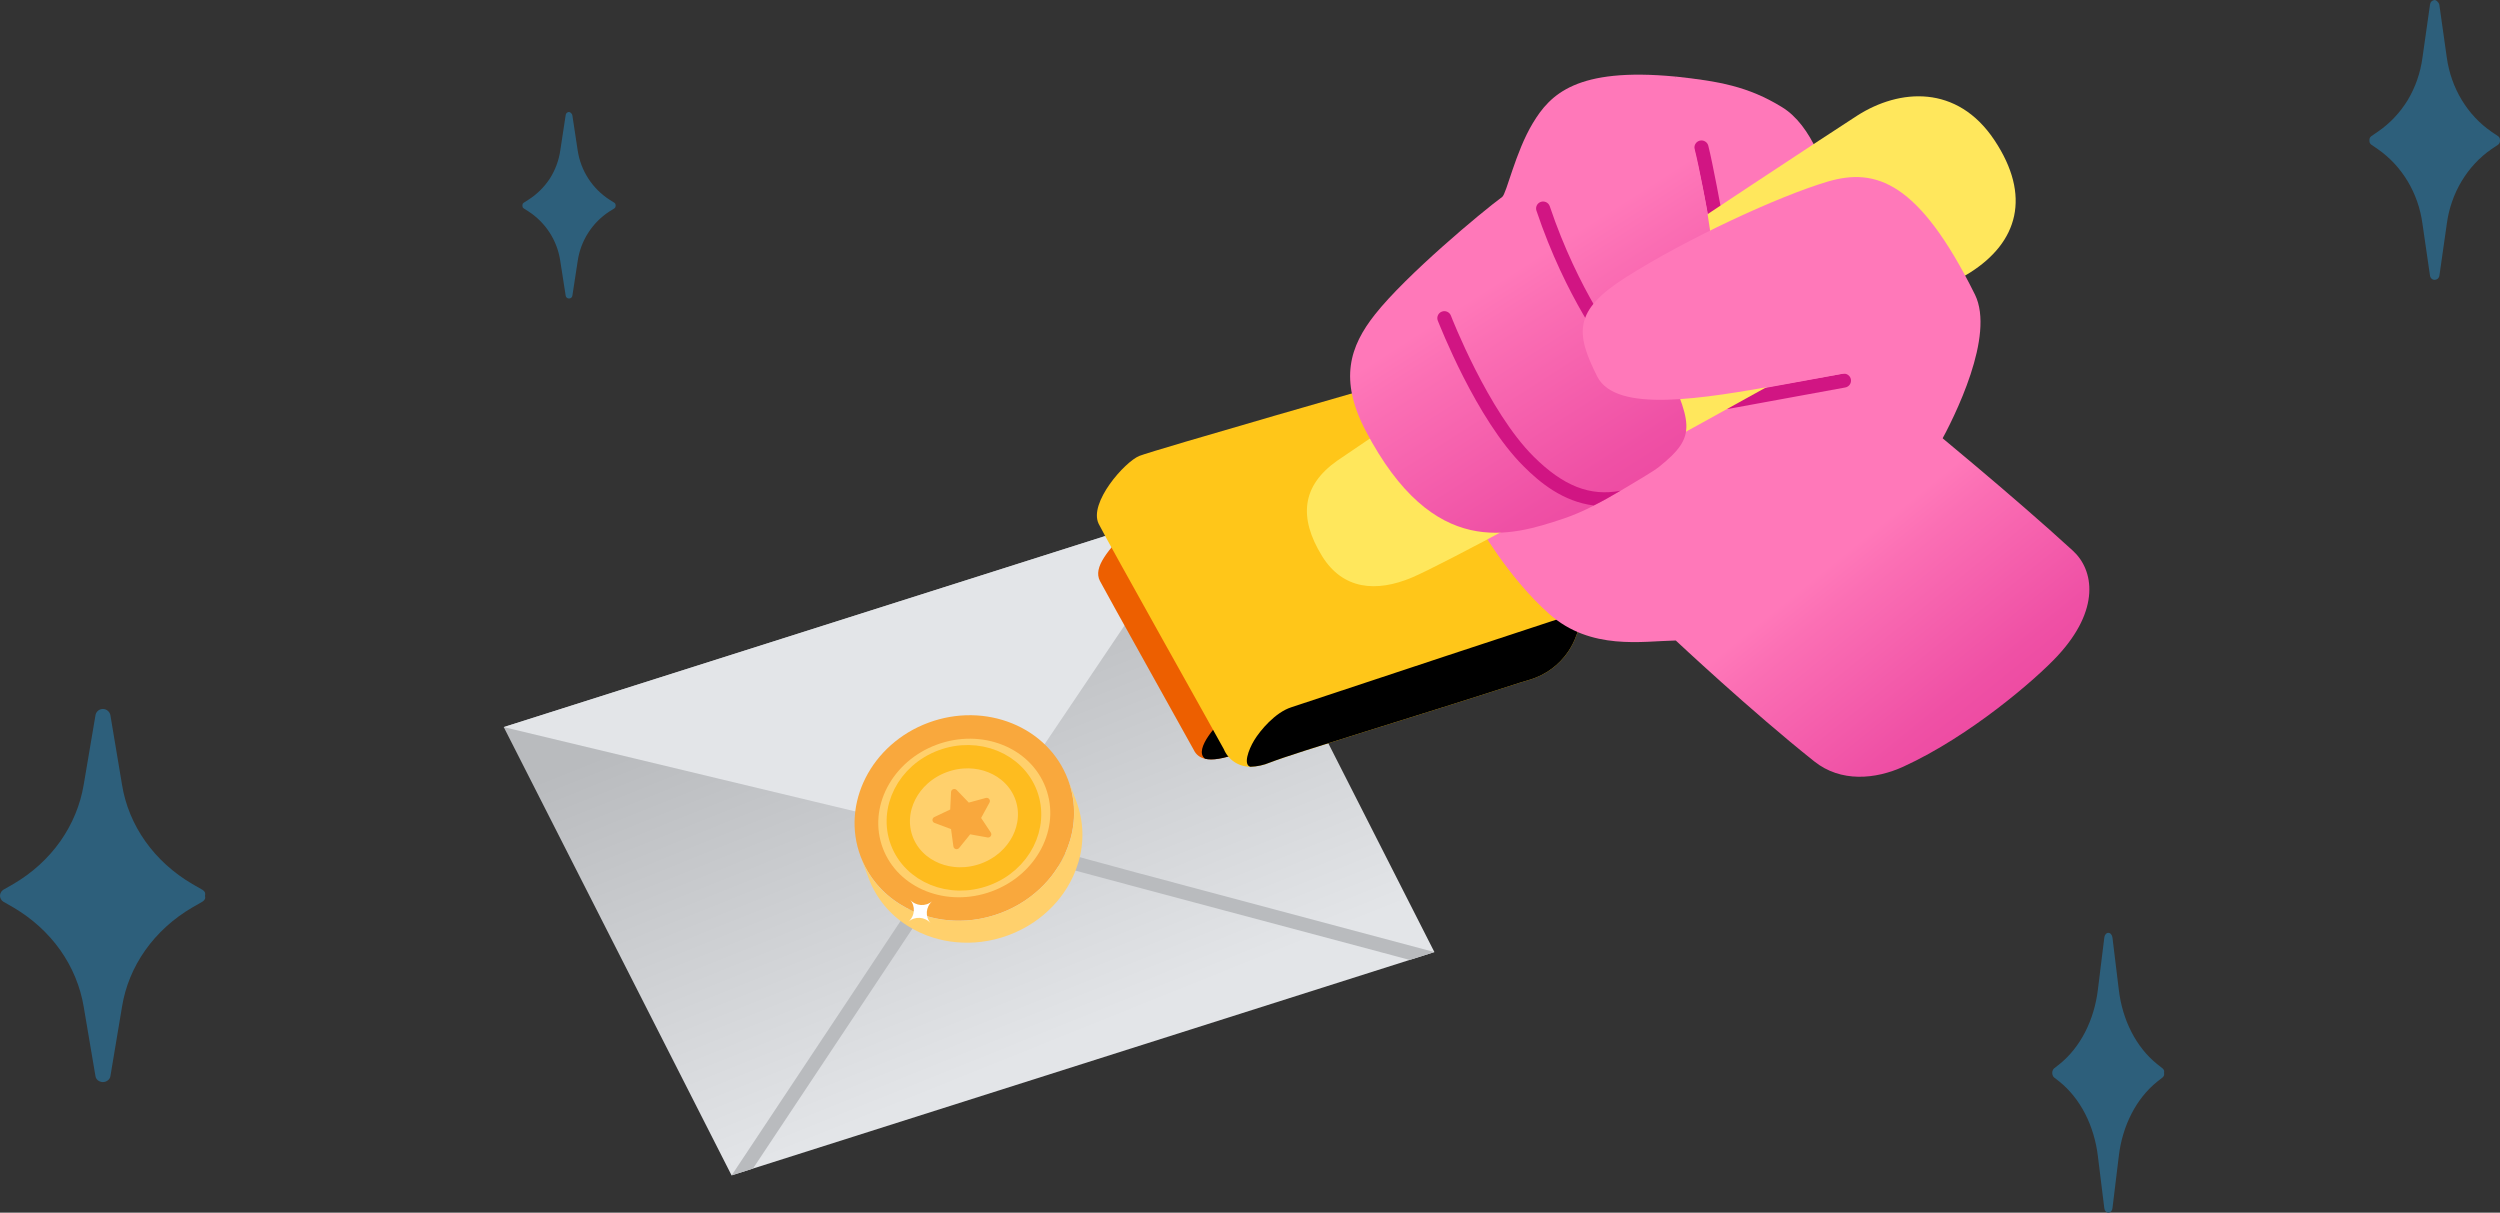 <svg width="134" height="65" viewBox="0 0 134 65" fill="none" xmlns="http://www.w3.org/2000/svg">
<rect x="0" y="0" width="134" height="65" fill="#333333" stroke="none"/>
<g clip-path="url(#clip0_902_41479)">
<path d="M76.884 51.031H76.881L75.559 51.452L40.359 62.635L39.215 62.999H39.212L27 38.972L59.222 28.735L60.439 28.349H60.442L64.672 27.004L69.748 36.994L70.071 37.627L70.721 38.904L71.197 39.839L76.884 51.031Z" fill="url(#paint0_linear_902_41479)"/>
<path d="M76.881 51.031L75.56 51.452L60.599 47.459L56.823 46.445L56.712 46.419L54.191 45.746L53.957 45.683L51.966 45.151L50.988 46.622L50.87 46.801L49.582 48.753L49.549 48.804L47.498 51.892L40.359 62.635L39.215 62.999L46.776 51.617L48.916 48.391L48.941 48.355L50.425 46.123L50.455 46.078L51.301 44.801L51.488 44.52C51.529 44.453 51.592 44.4 51.666 44.37C51.74 44.34 51.822 44.334 51.9 44.353L52.803 44.598L53.944 44.897H53.972L56.88 45.674L57.001 45.707L60.815 46.744L76.881 51.031Z" fill="#B9BBBE"/>
<path d="M60.442 28.349L59.237 28.734L27 38.972L43.647 42.966L46.64 43.683L46.977 43.764L49.883 44.46H49.937L51.307 44.789L52.511 45.088L52.833 44.61L53.387 43.755L54.742 41.74L54.878 41.54L56.519 39.104L60.264 33.541L61.146 32.232L64.672 27.016L60.442 28.349Z" fill="#E3E5E8"/>
<path d="M82.975 34.788C82.975 34.788 67.848 39.891 66.415 40.369C65.557 40.668 64.985 40.766 64.591 40.668C64.46 40.643 64.337 40.588 64.233 40.507C64.128 40.426 64.044 40.321 63.989 40.201C63.781 39.81 59.27 31.748 58.957 31.141C58.572 30.394 59.403 29.497 60.55 28.236C60.987 27.758 70.486 25.217 70.486 25.217L80.56 32.917L82.975 34.788Z" fill="#ED5F00"/>
<path d="M82.975 34.789C82.975 34.789 67.848 39.892 66.415 40.37C65.557 40.669 64.985 40.767 64.591 40.669C63.904 40.158 65.47 38.615 65.47 38.615L80.557 32.918L82.975 34.789Z" fill="black"/>
<path d="M84.49 34.066C84.382 34.37 84.236 34.659 84.056 34.927C83.573 35.637 82.862 36.164 82.039 36.421L81.497 36.583C75.749 38.451 69.52 40.307 68.068 40.872C67.736 41.012 67.379 41.09 67.018 41.099C66.713 41.099 66.415 41.01 66.162 40.842C65.909 40.673 65.712 40.434 65.597 40.155C65.329 39.649 59.274 28.87 58.888 28.075C58.343 26.951 60.291 24.745 61.074 24.435C61.857 24.124 74.996 20.357 74.996 20.357C74.996 20.357 82.825 29.439 84.568 32.768C84.711 33.195 84.683 33.66 84.49 34.066Z" fill="#FFC619"/>
<path d="M84.49 34.066C84.382 34.369 84.236 34.659 84.056 34.926C83.573 35.637 82.862 36.164 82.039 36.421L81.497 36.583C75.749 38.451 69.52 40.307 68.068 40.872C67.736 41.012 67.379 41.089 67.018 41.099C66.632 40.992 66.909 40.202 67.225 39.679C67.541 39.156 68.351 38.185 69.213 37.91C73.973 36.322 81.557 33.824 84.589 32.828C84.7 33.24 84.665 33.677 84.49 34.066Z" fill="black"/>
<path d="M111.109 29.521C107.908 26.583 103.039 22.593 103.039 22.593L100.164 15.386L97.713 16.342L98.9 15.478C98.9 15.478 98.71 7.706 95.521 5.746C93.694 4.622 92.125 4.356 89.801 4.102L86.678 20.659L82.054 22.467L79.214 28.078C79.214 28.078 80.81 30.935 83.041 32.911C85.272 34.887 88.042 34.361 89.822 34.331C89.822 34.331 93.874 38.133 97.249 40.814C98.668 41.944 100.525 41.777 102.022 41.092C105.611 39.451 109.148 36.382 110.284 35.156C112.587 32.672 112.238 30.556 111.109 29.521Z" fill="url(#paint1_linear_902_41479)"/>
<path d="M92.637 21.911C92.543 21.911 92.452 21.877 92.382 21.814C92.312 21.751 92.269 21.665 92.26 21.572C92.251 21.478 92.278 21.385 92.335 21.311C92.392 21.236 92.475 21.186 92.568 21.169L98.77 20.033C98.819 20.025 98.869 20.025 98.917 20.036C98.965 20.046 99.011 20.066 99.052 20.094C99.092 20.122 99.127 20.157 99.154 20.198C99.181 20.239 99.199 20.286 99.208 20.334C99.217 20.382 99.216 20.432 99.206 20.48C99.195 20.528 99.176 20.573 99.148 20.613C99.12 20.654 99.084 20.688 99.042 20.715C99.001 20.742 98.954 20.76 98.906 20.769L92.703 21.905L92.637 21.911Z" fill="#D11583"/>
<path d="M91.93 11.879C91.842 11.88 91.758 11.85 91.69 11.796C91.622 11.741 91.576 11.665 91.559 11.58C91.559 11.553 91.072 8.908 90.834 7.993C90.809 7.897 90.824 7.795 90.876 7.709C90.927 7.624 91.011 7.563 91.108 7.539C91.205 7.514 91.307 7.53 91.393 7.581C91.479 7.632 91.541 7.714 91.565 7.811C91.806 8.761 92.279 11.35 92.3 11.46C92.317 11.557 92.296 11.658 92.239 11.739C92.183 11.82 92.097 11.876 91.999 11.894L91.93 11.879Z" fill="#D11583"/>
<path d="M99.544 6.199C101.811 4.747 104.906 4.516 106.899 7.509C108.893 10.501 108.161 12.988 105.59 14.614C103.898 15.681 78.968 29.56 75.68 30.956C73.768 31.76 71.979 31.61 70.862 29.805C69.589 27.733 69.781 26.035 71.666 24.699C73.184 23.626 96.25 8.319 99.544 6.199Z" fill="#FFE75C"/>
<path d="M91.788 14.285C91.744 15.187 91.41 16.05 90.836 16.749C90.262 17.449 89.477 17.947 88.597 18.171L89.039 18.969C90.674 22.715 91.038 23.325 88.934 25.016C88.633 25.265 87.585 25.868 86.85 26.311C86.411 26.574 85.926 26.849 85.426 27.1C84.901 27.375 84.356 27.61 83.794 27.802C80.985 28.732 76.851 30.05 73.205 23.1C71.76 20.344 72.353 18.56 73.693 16.862C75.37 14.737 79.413 11.368 80.518 10.555C80.75 10.382 81.22 8.164 82.156 6.606C83.093 5.049 84.508 3.599 89.798 4.104C89.798 4.104 91.906 11.383 91.788 14.285Z" fill="url(#paint2_linear_902_41479)"/>
<path d="M86.537 19.093C86.479 19.093 86.422 19.081 86.37 19.056C86.318 19.031 86.272 18.994 86.236 18.949C86.143 18.83 83.936 16.005 82.349 11.279C82.322 11.186 82.332 11.087 82.377 11.001C82.422 10.915 82.499 10.851 82.591 10.82C82.684 10.789 82.784 10.796 82.872 10.837C82.96 10.879 83.028 10.952 83.063 11.043C84.607 15.637 86.805 18.459 86.829 18.489C86.86 18.527 86.882 18.572 86.895 18.619C86.909 18.666 86.912 18.715 86.906 18.764C86.9 18.813 86.884 18.86 86.86 18.902C86.835 18.945 86.802 18.982 86.763 19.012C86.699 19.063 86.619 19.091 86.537 19.093Z" fill="#D11583"/>
<path d="M86.85 26.305C86.41 26.568 85.926 26.843 85.426 27.094C83.776 26.888 82.535 25.863 81.674 25.002C79.112 22.458 77.158 17.397 77.065 17.185C77.047 17.139 77.039 17.09 77.04 17.041C77.042 16.992 77.053 16.944 77.073 16.899C77.093 16.854 77.122 16.813 77.158 16.78C77.194 16.746 77.237 16.72 77.283 16.702C77.329 16.685 77.379 16.677 77.428 16.678C77.477 16.679 77.526 16.69 77.571 16.711C77.616 16.731 77.657 16.759 77.691 16.795C77.725 16.831 77.752 16.873 77.769 16.919C77.787 16.97 79.759 22.045 82.207 24.476C83.788 26.048 85.227 26.616 86.85 26.305Z" fill="#D11583"/>
<path d="M85.61 20.178C86.615 22.171 91.252 21.373 95.582 20.599C97.738 20.216 99.327 19.927 99.327 19.927L103.928 23.86C104.792 22.306 106.939 17.989 105.858 15.79C102.847 9.713 100.532 8.983 97.975 9.73C95.347 10.508 90.406 12.788 87.118 14.881C84.333 16.653 84.445 17.858 85.61 20.178Z" fill="#FF78B9"/>
<g clip-path="url(#clip1_902_41479)">
<path d="M49.762 38.737C52.83 37.599 56.18 38.961 57.242 41.781C57.64 42.842 57.674 44.004 57.339 45.087C57.195 45.562 56.988 46.017 56.723 46.437C56.508 46.787 56.255 47.113 55.969 47.409C55.658 47.733 55.313 48.023 54.938 48.273C54.105 48.826 53.154 49.179 52.16 49.304C51.712 49.359 51.259 49.365 50.81 49.323C50.398 49.286 49.992 49.205 49.599 49.081C49.121 48.936 48.664 48.728 48.242 48.463C47.273 47.863 46.531 46.965 46.129 45.905C45.067 43.085 46.694 39.876 49.762 38.737Z" fill="#F9A83D"/>
<path fill-rule="evenodd" clip-rule="evenodd" d="M48.234 48.465C47.264 47.866 46.521 46.968 46.12 45.908L46.563 47.086C46.961 48.137 47.695 49.029 48.654 49.628L48.223 48.485L48.234 48.465ZM57.25 41.778C57.647 42.839 57.681 44.001 57.344 45.085L57.366 45.093L57.796 46.236C58.124 45.16 58.087 44.008 57.694 42.957L57.25 41.778ZM57.796 46.236L57.366 45.093L57.344 45.085C57.2 45.56 56.993 46.014 56.727 46.435L56.727 46.435C56.512 46.785 56.259 47.111 55.972 47.407L55.972 47.407C55.66 47.732 55.314 48.022 54.939 48.272L55.369 49.415L55.39 49.445C55.763 49.196 56.108 48.907 56.417 48.583C56.706 48.285 56.962 47.956 57.179 47.604C57.446 47.177 57.654 46.717 57.796 46.236ZM55.39 49.445C54.972 49.724 54.523 49.953 54.052 50.127C53.581 50.302 53.091 50.422 52.591 50.483C52.145 50.538 51.694 50.544 51.246 50.501C50.831 50.464 50.421 50.382 50.024 50.259L49.587 49.098L49.592 49.083C49.986 49.206 50.393 49.287 50.805 49.324L50.805 49.324C51.255 49.367 51.708 49.36 52.156 49.304C52.652 49.243 53.14 49.124 53.608 48.949C54.077 48.776 54.524 48.549 54.939 48.272L55.369 49.415L55.39 49.445ZM48.234 48.465C48.657 48.73 49.113 48.938 49.592 49.083L49.587 49.098L50.024 50.259C49.54 50.111 49.079 49.898 48.654 49.628L48.223 48.485L48.234 48.465Z" fill="#FFD06C"/>
<path d="M56.05 42.225C55.233 40.055 52.616 39.021 50.205 39.916C47.794 40.81 46.503 43.294 47.32 45.464C48.138 47.634 50.755 48.667 53.166 47.773C55.576 46.879 56.868 44.395 56.05 42.225Z" fill="#FFD06C"/>
<path d="M54.996 42.6C55.621 44.258 54.666 46.179 52.81 46.868C50.954 47.556 48.963 46.728 48.338 45.07C47.714 43.412 48.668 41.491 50.525 40.802C52.381 40.113 54.371 40.942 54.996 42.6Z" stroke="#FEBC1F" stroke-width="1.25"/>
<path d="M53.021 42.829C52.978 42.775 52.907 42.752 52.84 42.77L51.928 43.019L51.275 42.342C51.227 42.292 51.154 42.276 51.089 42.3C51.024 42.324 50.98 42.384 50.976 42.453L50.931 43.389L50.078 43.795C50.016 43.825 49.977 43.889 49.98 43.957C49.983 44.026 50.027 44.086 50.092 44.11L50.976 44.44L51.102 45.368C51.111 45.436 51.16 45.492 51.227 45.51C51.264 45.52 51.301 45.518 51.334 45.505C51.363 45.495 51.389 45.477 51.409 45.452L52.001 44.72L52.931 44.887C52.999 44.9 53.068 44.87 53.106 44.813C53.145 44.756 53.145 44.681 53.107 44.624L52.588 43.842L53.038 43.017C53.071 42.956 53.064 42.883 53.021 42.829Z" fill="#F9A83D"/>
<path d="M48.691 49.401C49.044 49.098 49.577 49.135 49.883 49.483C49.73 49.309 49.663 49.089 49.678 48.876C49.695 48.663 49.793 48.455 49.969 48.304C49.793 48.455 49.57 48.522 49.355 48.508C49.14 48.492 48.929 48.396 48.777 48.222C48.929 48.396 48.996 48.616 48.981 48.828C48.965 49.041 48.867 49.25 48.691 49.401Z" fill="white"/>
</g>
</g>
<path d="M133.545 7.062C132.906 6.622 132.362 6.041 131.949 5.357C131.536 4.674 131.263 3.903 131.15 3.098L130.753 0.287C130.746 0.217 130.715 0.154 130.666 0.108C130.625 0.051 130.566 0.012 130.5 0C130.436 0.006 130.376 0.033 130.327 0.077C130.282 0.125 130.254 0.188 130.247 0.256L129.843 3.098C129.734 3.909 129.463 4.685 129.049 5.374C128.632 6.052 128.086 6.627 127.447 7.062L127.108 7.295C127.072 7.32 127.042 7.355 127.021 7.395C126.993 7.481 126.993 7.574 127.021 7.659C127.042 7.699 127.072 7.734 127.108 7.759L127.447 7.992C128.089 8.436 128.635 9.022 129.049 9.711C129.463 10.4 129.734 11.176 129.843 11.988L130.247 14.768C130.256 14.834 130.287 14.895 130.334 14.938C130.381 14.979 130.44 15.001 130.5 15C130.56 14.999 130.618 14.978 130.666 14.938C130.713 14.895 130.744 14.834 130.753 14.768L131.15 11.988C131.259 11.176 131.53 10.4 131.943 9.711C132.357 9.021 132.903 8.435 133.545 7.992L133.892 7.759C133.928 7.734 133.958 7.699 133.979 7.659C134.007 7.574 134.007 7.481 133.979 7.395C133.958 7.355 133.928 7.32 133.892 7.295L133.545 7.062Z" fill="#2D5F7B"/>
<path d="M32.675 10.708C32.219 10.415 31.83 10.027 31.535 9.572C31.24 9.116 31.045 8.602 30.964 8.065L30.68 6.191C30.676 6.145 30.654 6.102 30.619 6.072C30.59 6.034 30.547 6.008 30.5 6C30.454 6.004 30.411 6.022 30.376 6.052C30.344 6.083 30.324 6.125 30.32 6.17L30.031 8.065C29.953 8.606 29.759 9.123 29.464 9.583C29.166 10.034 28.776 10.418 28.32 10.708L28.077 10.863C28.052 10.88 28.03 10.903 28.015 10.93C27.995 10.987 27.995 11.049 28.015 11.106C28.03 11.133 28.052 11.156 28.077 11.173L28.32 11.328C28.778 11.624 29.168 12.015 29.464 12.474C29.759 12.933 29.953 13.451 30.031 13.992L30.32 15.845C30.326 15.889 30.348 15.93 30.381 15.959C30.415 15.986 30.457 16 30.5 16C30.543 16 30.585 15.985 30.619 15.959C30.652 15.93 30.674 15.889 30.68 15.845L30.964 13.992C31.042 13.451 31.236 12.933 31.531 12.474C31.826 12.014 32.216 11.623 32.675 11.328L32.923 11.173C32.949 11.156 32.97 11.133 32.985 11.106C33.005 11.049 33.005 10.987 32.985 10.93C32.97 10.903 32.949 10.88 32.923 10.863L32.675 10.708Z" fill="#2D5F7B"/>
<path d="M115.624 57.038C115.073 56.596 114.604 56.01 114.249 55.321C113.894 54.632 113.662 53.855 113.567 53.044L113.228 50.256C113.22 50.186 113.193 50.122 113.152 50.075C113.133 50.051 113.11 50.032 113.085 50.02C113.061 50.007 113.034 50 113.007 50C112.981 50 112.954 50.007 112.929 50.02C112.904 50.032 112.882 50.051 112.863 50.075C112.823 50.123 112.797 50.187 112.791 50.256L112.447 53.044C112.349 53.853 112.117 54.628 111.765 55.317C111.41 56.008 110.942 56.595 110.39 57.038L110.093 57.272C110.063 57.298 110.039 57.335 110.025 57.378C110.008 57.419 109.999 57.465 110 57.511C110 57.555 110.009 57.599 110.025 57.638C110.039 57.681 110.063 57.718 110.093 57.745L110.39 57.978C110.941 58.423 111.409 59.01 111.765 59.699C112.117 60.389 112.349 61.163 112.447 61.972L112.791 64.761C112.798 64.826 112.824 64.887 112.863 64.931C112.904 64.974 112.954 64.998 113.007 65C113.061 65 113.112 64.975 113.152 64.931C113.194 64.889 113.221 64.828 113.228 64.761L113.567 61.972C113.662 61.161 113.894 60.385 114.249 59.696C114.604 59.006 115.073 58.421 115.624 57.978L115.921 57.745C115.952 57.717 115.977 57.681 115.993 57.638C116.002 57.597 116.002 57.553 115.993 57.511C116.002 57.467 116.002 57.422 115.993 57.378C115.977 57.336 115.952 57.3 115.921 57.272L115.624 57.038Z" fill="#2D5F7B"/>
<path d="M10.311 47.384C9.301 46.794 8.441 46.014 7.79 45.095C7.14 44.176 6.713 43.141 6.54 42.059L5.918 38.341C5.903 38.248 5.854 38.163 5.778 38.1C5.743 38.068 5.702 38.043 5.657 38.026C5.611 38.009 5.563 38 5.513 38C5.464 38 5.416 38.009 5.37 38.026C5.325 38.043 5.284 38.068 5.249 38.1C5.176 38.164 5.129 38.249 5.117 38.341L4.487 42.059C4.307 43.138 3.881 44.17 3.235 45.09C2.586 46.01 1.726 46.793 0.715 47.384L0.171 47.696C0.115 47.731 0.072 47.78 0.047 47.837C0.015 47.892 -0.001 47.953 7.35882e-05 48.015C-0 48.074 0.016 48.132 0.047 48.184C0.072 48.242 0.115 48.291 0.171 48.326L0.715 48.638C1.725 49.231 2.584 50.013 3.235 50.932C3.881 51.852 4.307 52.884 4.487 53.963L5.117 57.681C5.13 57.769 5.177 57.849 5.249 57.908C5.323 57.965 5.416 57.998 5.513 58C5.611 58 5.705 57.967 5.778 57.908C5.855 57.852 5.905 57.77 5.918 57.681L6.54 53.963C6.713 52.882 7.14 51.846 7.79 50.927C8.441 50.009 9.301 49.228 10.311 48.638L10.856 48.326C10.912 48.289 10.957 48.241 10.988 48.184C11.003 48.129 11.003 48.07 10.988 48.015C11.004 47.956 11.004 47.896 10.988 47.837C10.957 47.781 10.912 47.733 10.856 47.696L10.311 47.384Z" fill="#2D5F7B"/>
<defs>
<linearGradient id="paint0_linear_902_41479" x1="56.446" y1="56.038" x2="47.668" y2="34.214" gradientUnits="userSpaceOnUse">
<stop stop-color="#E3E5E8"/>
<stop offset="1" stop-color="#B9BBBE"/>
</linearGradient>
<linearGradient id="paint1_linear_902_41479" x1="90.454" y1="20.748" x2="108.3" y2="42.788" gradientUnits="userSpaceOnUse">
<stop offset="0.43" stop-color="#FF78B9"/>
<stop offset="0.5" stop-color="#FB6FB4"/>
<stop offset="0.78" stop-color="#EF50A5"/>
<stop offset="0.94" stop-color="#EB459F"/>
</linearGradient>
<linearGradient id="paint2_linear_902_41479" x1="79.669" y1="10.854" x2="91.304" y2="29.039" gradientUnits="userSpaceOnUse">
<stop offset="0.18" stop-color="#FF78B9"/>
<stop offset="0.29" stop-color="#FB6FB4"/>
<stop offset="0.71" stop-color="#EF50A5"/>
<stop offset="0.95" stop-color="#EB459F"/>
</linearGradient>
<clipPath id="clip0_902_41479">
<rect width="85" height="59" fill="white" transform="translate(27 4)"/>
</clipPath>
<clipPath id="clip1_902_41479">
<rect width="11.881" height="12.171" fill="white" transform="matrix(0.938 -0.348 0.353 0.936 44.196 40.803)"/>
</clipPath>
</defs>
</svg>

